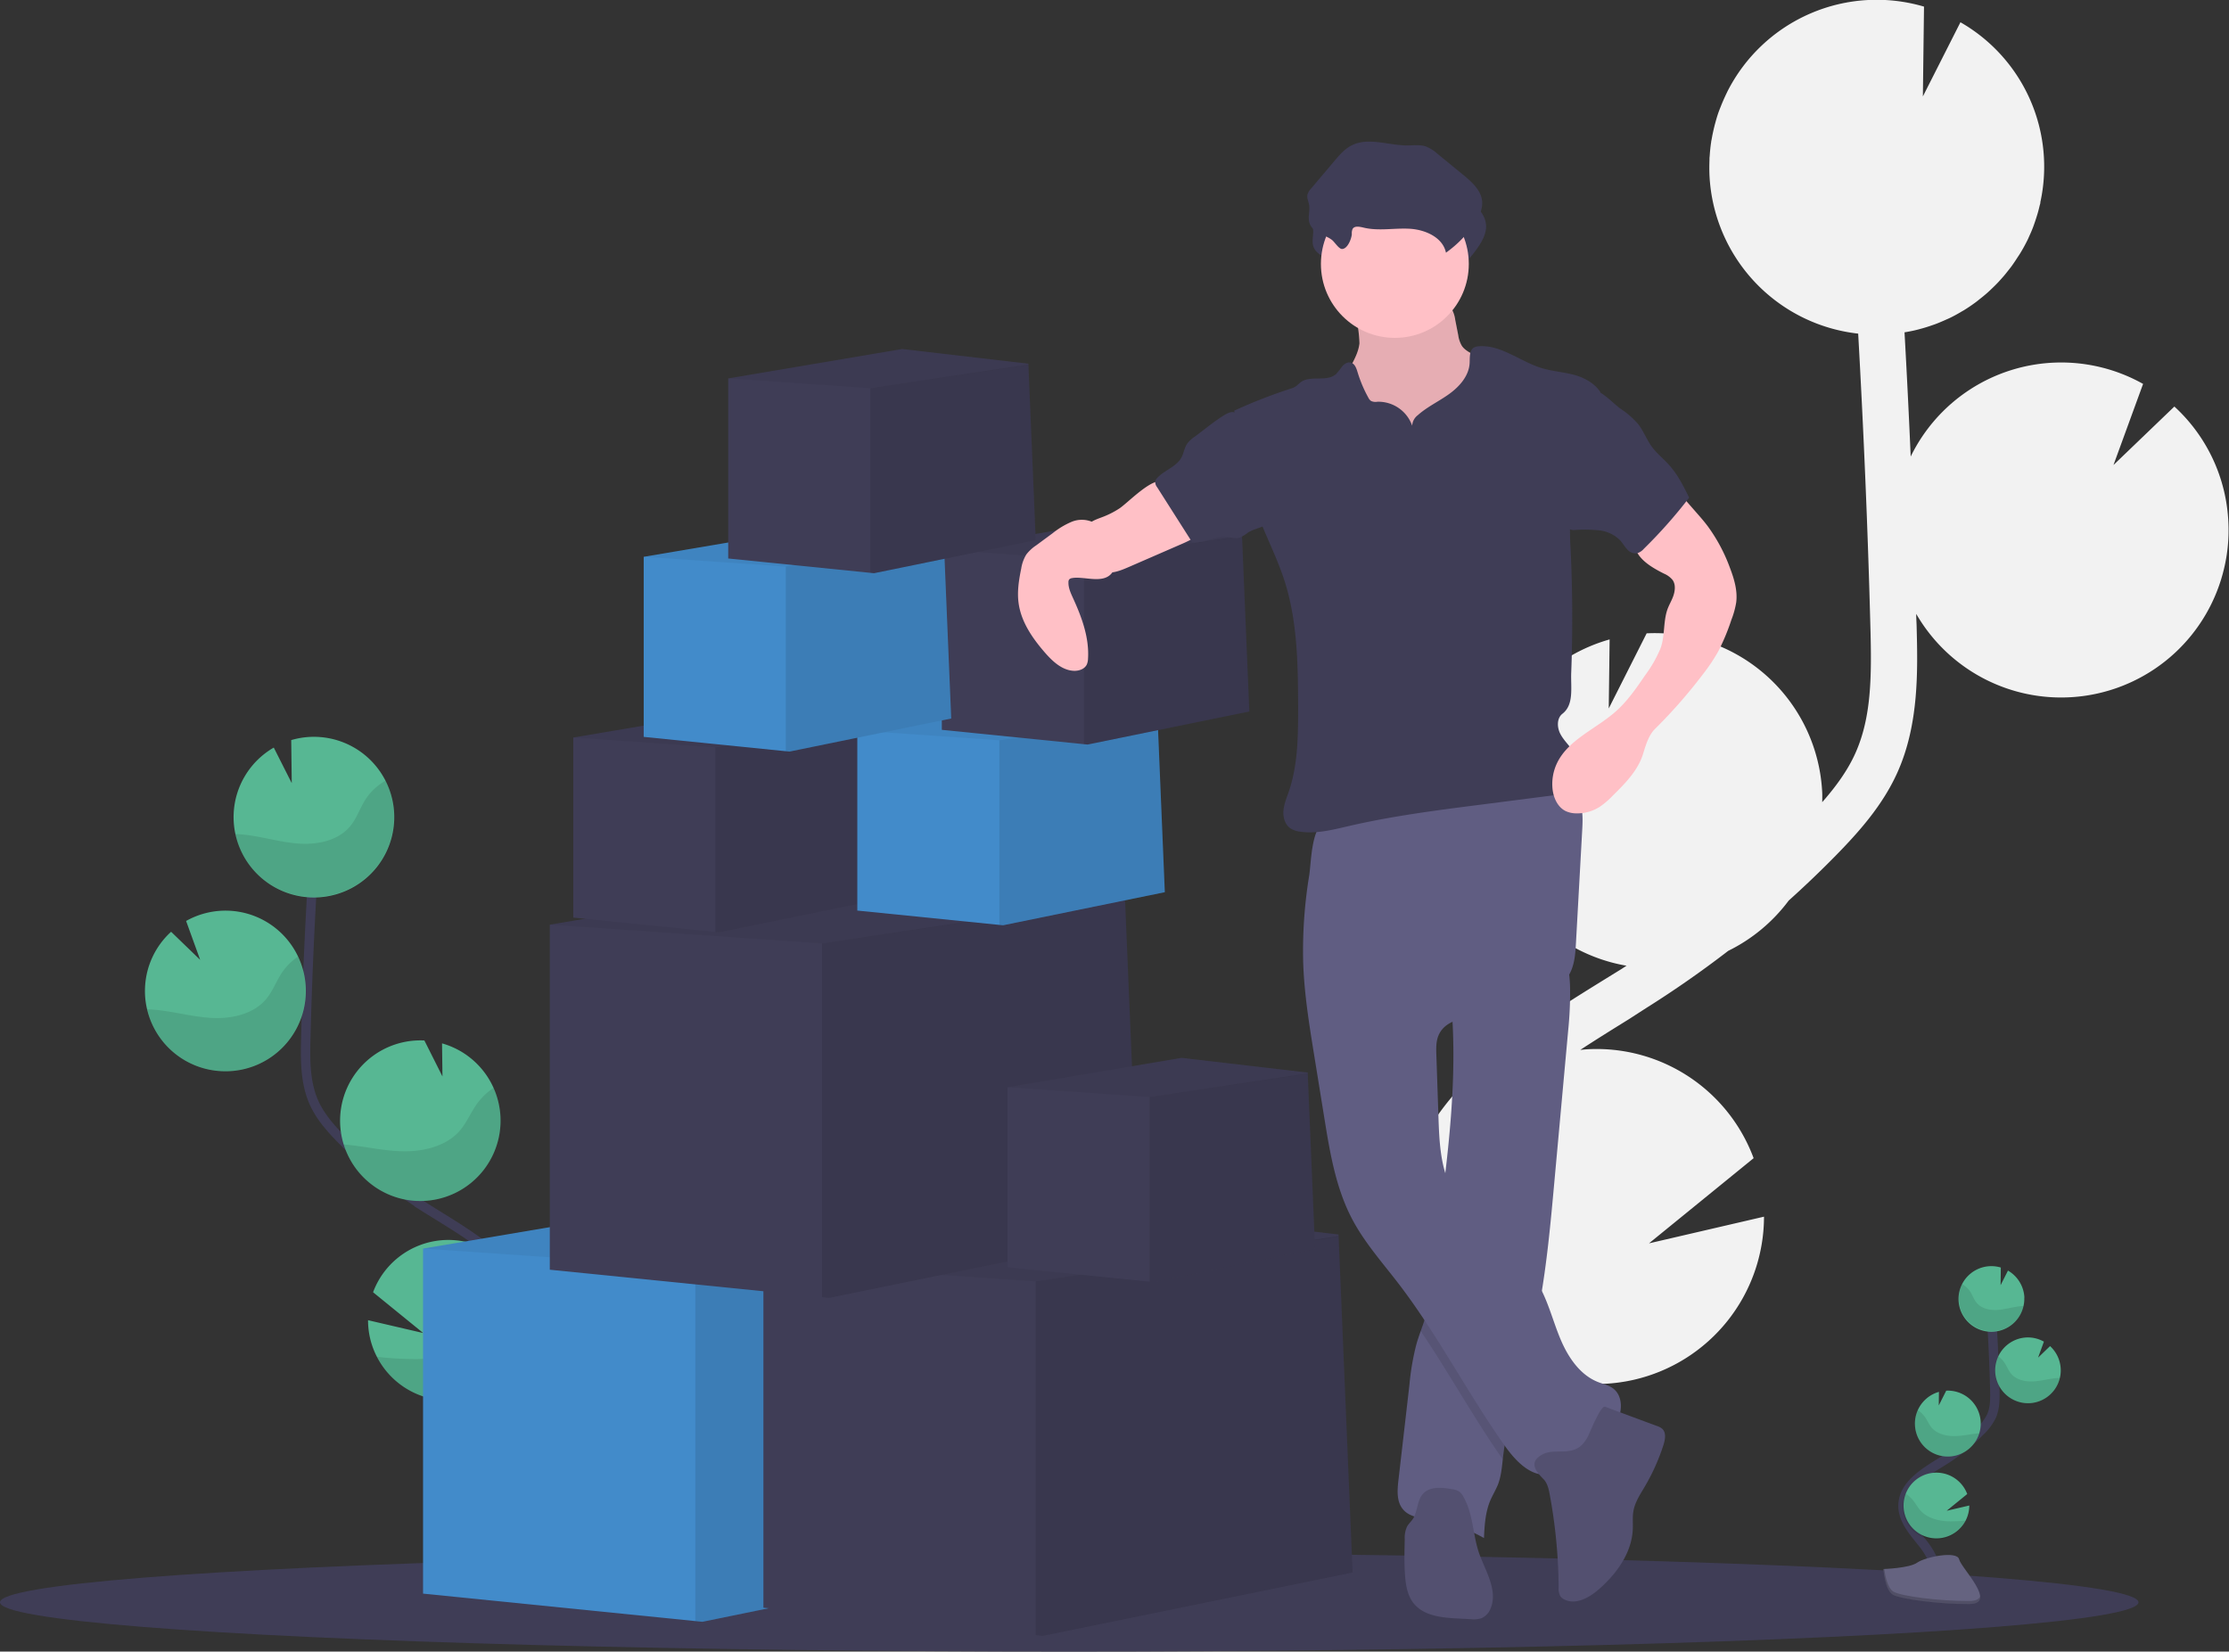 <svg data-name="Layer 1" xmlns="http://www.w3.org/2000/svg" width="949.57" height="703.65"><rect width="100%" height="100%" fill="#333333" stroke="none"/><path d="m683.32 417.43 7.47-4.61c.71-.45 1.41-.93 2.13-1.38a71.35 71.35 0 0 1-59.18-67 70.61 70.61 0 0 1 6.16-32.5 71.47 71.47 0 0 1 45.81-39.52l-.37 29.4 16.15-32a.64.64 0 0 1 .2 0 71.34 71.34 0 0 1 74.59 67.94c.06 1.36 0 2.7 0 4 5.62-6.41 10.72-13.28 14.1-20.81 6.84-15.25 7-32.52 6.43-53.51-1.08-41.6-2.87-83.51-5.21-125.3a71.3 71.3 0 0 1-63.35-67.49c-.1-2.19-.07-4.34 0-6.48 0-.53 0-1.07.08-1.6.14-2.07.33-4.12.65-6.14 0-.34.12-.66.18-1q.44-2.57 1.05-5.08c.16-.62.31-1.25.48-1.87.5-1.82 1-3.61 1.69-5.38.21-.59.46-1.16.68-1.74.51-1.3 1.06-2.58 1.64-3.85.31-.67.61-1.33.94-2 .08-.17.15-.34.24-.51a71.29 71.29 0 0 1 83.76-36.18l-.48 38.26 16-31.6a70.9 70.9 0 0 1 34 76.87h.08c-.11.51-.27 1-.39 1.5-.22.94-.46 1.87-.72 2.8-.34 1.19-.72 2.36-1.11 3.53-.3.87-.59 1.76-.92 2.62-.48 1.26-1 2.49-1.58 3.72-.32.72-.61 1.45-1 2.16q-1.37 2.76-3 5.4c-.37.61-.79 1.19-1.18 1.8a73.61 73.61 0 0 1-2.36 3.49c-.51.7-1.06 1.37-1.6 2.06-.78 1-1.58 2-2.41 2.91-.59.67-1.19 1.33-1.81 2-.87.92-1.77 1.81-2.7 2.69-.61.59-1.23 1.18-1.87 1.74-1.05.93-2.15 1.82-3.26 2.69-.56.44-1.1.9-1.68 1.32q-2.53 1.88-5.23 3.53c-.34.2-.7.37-1 .57-1.5.89-3 1.72-4.61 2.5-.67.33-1.37.62-2.06.93-1.29.58-2.59 1.14-3.92 1.65-.77.29-1.56.56-2.35.83-1.31.45-2.64.86-4 1.23-.8.22-1.59.44-2.4.63-1.46.35-2.95.64-4.45.89-.1 0-.19 0-.29.06q1.48 26.44 2.63 52.91a71.3 71.3 0 0 1 99-30.95l-12.61 34.55 25.94-24.91a71.14 71.14 0 0 1 23 49.26 69.82 69.82 0 0 1-1.81 19.65 71.31 71.31 0 0 1-131.17 19.43c0 1.79.13 3.59.18 5.38.47 18.52 1.06 41.56-8.17 62.14-6.25 13.95-16.32 25.28-26.27 35.43-6.47 6.61-13.18 13-20.06 19.19a71.34 71.34 0 0 1-25.76 21.42q-16.95 13.06-35.1 24.46l-7.35 4.74c-6.79 4.21-13.75 8.53-20.58 13 1.2-.12 2.39-.25 3.61-.3a71.37 71.37 0 0 1 70.24 46.43l-44.58 36.29 49-11.37A71.37 71.37 0 0 1 649.2 582.6c1.1 1.38 2.21 2.75 3.31 4.12 2.19 2.73 4.37 5.44 6.5 8.13 29 36.73 37.08 71.61 22.71 98.2l-17.46-9.44c14-25.88-7-59-20.83-76.46-2.09-2.64-4.23-5.3-6.39-8-18.53-23-39.53-49.12-39-81.13.75-48.2 47.64-77.27 85.28-100.59z" fill="#f2f2f2"/><ellipse cx="455.5" cy="682.65" rx="455.5" ry="21" fill="#3f3d56"/><path d="M823.49 674.82c3-5.51-.4-12.26-4.28-17.18s-8.61-10-8.51-16.29c.14-9 9.69-14.31 17.33-19.08a84.8 84.8 0 0 0 15.55-12.51 22.79 22.79 0 0 0 4.79-6.4c1.57-3.52 1.53-7.52 1.43-11.38q-.5-19.26-1.9-38.48" fill="none" stroke="#3f3d56" stroke-miterlimit="10" stroke-width="4"/><path d="M862.41 552.82a14.06 14.06 0 0 0-7-11.5l-3.14 6.22.09-7.52a14 14 0 0 0-18 14.12 14.016 14.016 0 0 0 28-1.32zM837.38 647.82a14 14 0 1 1 .67-11.3l-8.76 7.13 9.64-2.24a14 14 0 0 1-1.55 6.41zM830.45 620.53a14 14 0 0 1-14.66-13.37 13.8 13.8 0 0 1 1.21-6.39 14.06 14.06 0 0 1 9-7.78l-.07 5.79 3.18-6.3a14.04 14.04 0 0 1 1.31 28.05zM864.52 597.82a14.016 14.016 0 0 1-1.32-28 13.9 13.9 0 0 1 7.52 1.78l-2.48 6.8 5.1-4.9a14 14 0 0 1 4.54 9.69 13.69 13.69 0 0 1-.36 3.86 14 14 0 0 1-13 10.77z" fill="#57b793"/><path d="M860.52 556.52c-3.24.36-6.39 1.37-9.64 1.57s-6.82-.58-8.88-3.11c-1.11-1.36-1.66-3.08-2.6-4.56a10 10 0 0 0-3.53-3.33 14 14 0 1 0 26.24 9.32c-.54.02-1.07.06-1.59.11zM864.52 597.82a14 14 0 0 1-13.35-20 10.4 10.4 0 0 1 2.82 2.83c1 1.51 1.6 3.25 2.78 4.64 2.18 2.57 5.92 3.41 9.31 3.25s6.65-1.11 10-1.42c.46 0 .94-.08 1.41-.09a14 14 0 0 1-12.97 10.79zM830.45 620.53a14 14 0 0 1-14.66-13.37 13.8 13.8 0 0 1 1.21-6.39 11.52 11.52 0 0 1 3 2.85c1.09 1.54 1.77 3.31 3 4.73 2.37 2.64 6.35 3.57 9.94 3.48s6.82-.93 10.28-1.19a14.06 14.06 0 0 1-12.77 9.89zM837.38 647.82a14.028 14.028 0 0 1-25.59-11.5 14.56 14.56 0 0 1 3.08 2.75c1.33 1.63 2.21 3.47 3.76 5 2.87 2.81 7.5 4 11.62 4.08a60.15 60.15 0 0 0 7.13-.33z" opacity=".1"/><path d="M802.33 668.47s11.07-.34 14.41-2.72 17-5.22 17.87-1.4 16.65 19 4.14 19.06-29.06-2-32.39-4-4.03-10.94-4.03-10.94z" fill="#656380"/><path d="M838.97 682.08c-12.5.1-29.06-2-32.39-4-2.53-1.54-3.55-7.09-3.88-9.65h-.37s.7 8.93 4 11 19.88 4.08 32.39 4c3.61 0 4.86-1.32 4.79-3.22-.47 1.13-1.85 1.85-4.54 1.87z" opacity=".2"/><path d="M194.41 643.97c-7.26-13.44 1-29.9 10.44-41.88s21-24.44 20.75-39.71c-.36-21.94-23.64-34.89-42.24-46.52a206.29 206.29 0 0 1-37.93-30.49c-4.57-4.67-9-9.65-11.66-15.61-3.84-8.58-3.74-18.33-3.49-27.73q1.2-47 4.64-93.82" fill="none" stroke="#3f3d56" stroke-miterlimit="10" stroke-width="4"/><path d="M99.55 346.5a34.21 34.21 0 0 1 17.08-28l7.66 15.15-.23-18.34a34.22 34.22 0 1 1-24.51 31.22zM160.57 578.06a34.2 34.2 0 0 0 64.59-14 33.76 33.76 0 0 0-2.23-13.88 34.22 34.22 0 0 0-64 .37l21.37 17.38-23.51-5.47a33.83 33.83 0 0 0 3.78 15.6zM177.46 511.64a34.22 34.22 0 0 0 10.85-67.12l.18 14.09-7.7-15.33h-.09a34.222 34.222 0 0 0-3.19 68.37zM94.4 456.37a34.22 34.22 0 1 0-15.12-64l6 16.57-12.39-11.97a34.06 34.06 0 0 0-11.1 23.62 33.37 33.37 0 0 0 .87 9.42 34.21 34.21 0 0 0 31.74 26.36z" fill="#57b793"/><path d="M104.15 355.62c7.9.87 15.58 3.32 23.5 3.81s16.63-1.4 21.64-7.56c2.7-3.32 4.05-7.52 6.33-11.14a24.28 24.28 0 0 1 8.62-8.11 34.22 34.22 0 1 1-64 22.71c1.33.06 2.63.15 3.91.29zM94.4 456.37a34.24 34.24 0 0 0 32.55-48.8 25.31 25.31 0 0 0-6.88 6.88c-2.44 3.68-3.91 7.93-6.78 11.31-5.33 6.26-14.43 8.31-22.69 7.94s-16.23-2.73-24.45-3.48c-1.14-.1-2.3-.18-3.45-.21a34.21 34.21 0 0 0 31.7 26.36zM177.46 511.64a34.21 34.21 0 0 0 32.82-48.17 27.67 27.67 0 0 0-7.23 7c-2.66 3.75-4.32 8.07-7.43 11.53-5.77 6.43-15.47 8.7-24.22 8.49-8.47-.18-16.63-2.26-25.05-2.91a34.24 34.24 0 0 0 31.11 24.06zM160.57 578.06a34.2 34.2 0 0 0 64.59-14 33.76 33.76 0 0 0-2.23-13.88 34.26 34.26 0 0 0-7.5 6.69c-3.25 4-5.4 8.46-9.16 12.16-7 6.86-18.29 9.7-28.34 10a146.77 146.77 0 0 1-17.36-.97z" opacity=".1"/><path fill="#428bca" d="m431.22 663.95-132 27-3-.3-116-11.7v-147l142-24 103 12 .03.65.01.32 5.96 143.03z"/><path opacity=".1" d="m431.22 663.95-132 27-3-.3v-150.7l129.03-19.35 5.97 143.35z"/><path opacity=".05" d="m425.26 520.92-.04.03-129 19-116-8 142-24 103 12 .03.65.01.32z"/><path fill="#3f3d56" d="m576.22 669.95-132 27-3-.3-116-11.7v-147l142-24 103 12 .03.65.01.32 5.96 143.03z"/><path opacity=".1" d="m576.22 669.95-132 27-3-.3v-150.7l129.03-19.35 5.97 143.35z"/><path opacity=".05" d="m570.26 526.92-.04.03-129 19-116-8 142-24 103 12 .03.65.01.32z"/><path fill="#3f3d56" d="m485.22 525.95-132 27-3-.3-116-11.7v-147l142-24 103 12 .03.65.01.32 5.96 143.03z"/><path opacity=".1" d="m485.22 525.95-132 27-3-.3v-150.7l129.03-19.35 5.97 143.35z"/><path opacity=".05" d="m479.26 382.92-.04.03-129 19-116-8 142-24 103 12 .03.65.01.32z"/><path fill="#3f3d56" d="m560.22 532.11-68.89 14.1-1.57-.16-60.54-6.11v-76.72l74.11-12.53 53.76 6.27.02.34v.16l3.11 74.65z"/><path opacity=".1" d="m560.22 532.11-68.89 14.1-1.57-.16V467.4l67.35-10.1 3.11 74.81z"/><path opacity=".05" d="m557.11 457.46-.02.02-67.33 9.92-60.54-4.18 74.11-12.53 53.76 6.27.02.34v.16z"/><path fill="#3f3d56" d="m375.22 383.11-68.89 14.09-1.57-.15-60.54-6.11v-76.72l74.11-12.53 53.76 6.27.02.34v.16l3.11 74.65z"/><path opacity=".1" d="m375.22 383.11-68.89 14.09-1.57-.15V318.4l67.35-10.1 3.11 74.81z"/><path opacity=".05" d="m372.11 308.46-.02.02-67.33 9.92-60.54-4.18 74.11-12.53 53.76 6.27.02.34v.16z"/><path fill="#428bca" d="m496.22 380.11-68.89 14.09-1.57-.15-60.54-6.11v-76.72l74.11-12.53 53.76 6.27.02.34v.16l3.11 74.65z"/><path opacity=".1" d="m496.22 380.11-68.89 14.09-1.57-.15V315.4l67.35-10.1 3.11 74.81z"/><path opacity=".05" d="m493.11 305.46-.02.02-67.33 9.92-60.54-4.18 74.11-12.53 53.76 6.27.02.34v.16z"/><path fill="#3f3d56" d="m532.22 303.11-68.89 14.09-1.57-.15-60.54-6.11v-76.72l74.11-12.53 53.76 6.27.02.34v.16l3.11 74.65z"/><path opacity=".1" d="m532.22 303.11-68.89 14.09-1.57-.15V238.4l67.35-10.1 3.11 74.81z"/><path opacity=".05" d="m529.11 228.46-.02.02-67.33 9.92-60.54-4.18 74.11-12.53 53.76 6.27.02.34v.16z"/><path d="M579.14 146.27c-.73 6.5-5.69 11.74-7.53 18-2.76 9.45 2 19.6 8.56 27a59.77 59.77 0 0 0 41.62 19.74 17.91 17.91 0 0 0 6.88-.75 14.94 14.94 0 0 0 5.23-3.58c4.92-4.95 7.57-11.8 8.62-18.71s.65-13.94.24-20.91a11.83 11.83 0 0 0-.78-4.22 10.72 10.72 0 0 0-2.71-3.33 63 63 0 0 0-11.65-8.47c-1.8-1-3.73-2-4.88-3.73a12.21 12.21 0 0 1-1.51-4.47l-1.29-6.56a12.86 12.86 0 0 0-1.89-5.32c-2.27-3.06-6.62-3.48-10.43-3.63l-14-.55c-4.35-.17-10.07-1.42-14.32-.56-4 .79-2.65 4.45-1.93 7.77a56.18 56.18 0 0 1 1.77 12.28z" fill="#ffc0c6"/><path d="M579.14 146.27c-.73 6.5-5.69 11.74-7.53 18-2.76 9.45 2 19.6 8.56 27a59.77 59.77 0 0 0 41.62 19.74 17.91 17.91 0 0 0 6.88-.75 14.94 14.94 0 0 0 5.23-3.58c4.92-4.95 7.57-11.8 8.62-18.71s.65-13.94.24-20.91a11.83 11.83 0 0 0-.78-4.22 10.72 10.72 0 0 0-2.71-3.33 63 63 0 0 0-11.65-8.47c-1.8-1-3.73-2-4.88-3.73a12.21 12.21 0 0 1-1.51-4.47l-1.29-6.56a12.86 12.86 0 0 0-1.89-5.32c-2.27-3.06-6.62-3.48-10.43-3.63l-14-.55c-4.35-.17-10.07-1.42-14.32-.56-4 .79-2.65 4.45-1.93 7.77a56.18 56.18 0 0 1 1.77 12.28z" opacity=".1"/><path d="m668.05 439.03-5.94 65.12c-1.55 17.08-3.13 34.23-6.17 51.09-1 5.81-2.28 11.59-3.74 17.32-4.06 15.91-9.95 31.46-11.85 47.77-.06.47-.11 1-.16 1.43-.39 3.6-.73 7.24-2 10.6-1 2.49-2.41 4.76-3.44 7.22-2 4.92-2.32 10.36-2.57 15.69a67.64 67.64 0 0 0-23.29-8c-4-.59-8.35-1-11-4-3-3.26-2.65-8.25-2.15-12.63q2.36-20.4 4.7-40.78a106.28 106.28 0 0 1 3-17.32c.54-1.89 1.19-3.75 1.85-5.61.91-2.56 1.83-5.12 2.52-7.75a93.33 93.33 0 0 0 1.98-12.83c1.61-13.68 3.55-27.33 5.25-41l.09-.72c2.55-20.72 4.49-41.54 3.93-62.41-.08-3.09-.21-6.18-.41-9.28-.28-4.49-.69-6.87 3-9.68 4.11-3.1 9.52-5.27 14.22-7.3 2.53-1.1 30.39-11 31-8.82a54.29 54.29 0 0 1 2 14.22 158.22 158.22 0 0 1-.82 17.67z" fill="#605d82"/><path d="M655.94 555.24c-1 5.81-2.28 11.59-3.74 17.32-4.06 15.91-9.95 31.46-11.85 47.77-.06.47-.11 1-.16 1.43-12.42-17.74-22.88-36.82-35-54.75.91-2.56 1.83-5.12 2.52-7.75a93.33 93.33 0 0 0 2.08-12.91c1.61-13.68 3.55-27.33 5.25-41l.09-.72a42.47 42.47 0 0 0 3 8.41c8.14 16.54 27.48 24.9 36.94 40.73q.47.74.87 1.47z" opacity=".1"/><path d="M555.16 409.82c.41 13.26 2.53 26.41 4.65 39.51l4.37 27c2.39 14.8 4.89 29.89 11.89 43.14 5.24 9.92 12.78 18.38 19.61 27.27 16.78 21.86 29.39 46.63 45.3 69.13 4.63 6.54 11.24 13.62 19.13 12.25 5.18-.89 8.94-5.21 13-8.53 4.8-3.92 10.58-6.79 14.36-11.71s4.52-13.08-.6-16.58c-1.75-1.19-3.88-1.64-5.86-2.4-7.93-3-13.07-10.76-16.33-18.6s-5.25-16.25-9.6-23.54c-9.46-15.83-28.81-24.19-36.95-40.74-4.56-9.26-5-20-5.34-30.27l-.89-26.31c-.1-2.88-.17-5.87 1-8.5 3.11-7 12.51-7.66 20.13-8.55a68.75 68.75 0 0 0 24.67-7.78c4.39-2.37 8.67-5.39 11-9.79 2.14-4 2.43-8.71 2.68-13.25l2.64-47.69c.23-4.1.43-8.35-1-12.19-3.63-9.66-15.83-12.82-26.14-12.36-19.18.86-36.88 9.11-55 14.69-4.49 1.38-9 2.62-13.63 3.55-4 .81-9 .48-12.84 1.78-6.88 2.32-6.71 17.38-7.68 23.62a198.29 198.29 0 0 0-2.57 36.85z" fill="#605d82"/><path d="M657.51 630.14c1.69 1.71 2.24 4.21 2.68 6.57a224.15 224.15 0 0 1 3.8 39.71 6.58 6.58 0 0 0 .71 3.6 4.59 4.59 0 0 0 1.87 1.5c4.89 2.33 10.56-.92 14.64-4.49 7.55-6.61 13.94-15.49 14.37-25.52.11-2.58-.18-5.19.27-7.74.66-3.78 2.87-7.07 4.81-10.37a88.05 88.05 0 0 0 8-17.82c.74-2.34 1.24-5.28-.6-6.91a6.43 6.43 0 0 0-2.17-1.13l-22.1-8.2c-1.92-.71-6.68 11.52-7.43 12.86-1.85 3.27-3.69 5.12-7.4 5.88s-8.29-.34-11.83 1.55c-6 3.19-3.01 7.1.38 10.51zM623.43 637.69a6.73 6.73 0 0 0-1.68-2.13 7.53 7.53 0 0 0-3.39-1.15c-4.2-.72-9.18-1.19-12.09 1.94-2.72 2.93-2.25 7.7-4.52 11-.72 1-1.7 1.9-2.32 3a11.26 11.26 0 0 0-1 5.38c-.12 5.09-.24 10.2.12 15.28.29 4.26 1 8.73 3.67 12.07 4.28 5.36 12 6.13 18.84 6.47l5.55.29a11 11 0 0 0 4.54-.42 7.45 7.45 0 0 0 3.92-4.31c2.89-7.18-1.68-14.91-4.5-22.11-3.25-8.29-2.67-17.48-7.14-25.31z" fill="#535070"/><path d="M577.54 109.62a4.53 4.53 0 0 1 .31-2.14c.81-1.43 2.93-1 4.53-.64 6.43 1.62 13.21.15 19.84.53s14.09 3.69 15.42 10.19A48.21 48.21 0 0 0 629.87 105c1.84-2.75 3.44-5.9 3.19-9.2-.36-4.76-4.35-8.32-8-11.34l-11-9a16.71 16.71 0 0 0-4.94-3.14c-2.54-.87-5.32-.45-8-.45-8 0-16.58-3.65-23.71 0-3 1.53-5.23 4.16-7.39 6.72l-9.83 11.64a6.21 6.21 0 0 0-1.58 2.67c-.28 1.42.45 2.82.71 4.25.46 2.6-.66 5.38.2 7.88 1.43 4.14 6.47 4.73 9.55 7.11 1.14.88 2.94 3.89 4.31 3.85 2.41-.05 4.09-4.45 4.16-6.37z" fill="#3f3d56"/><circle cx="594.22" cy="112.45" r="31.5" fill="#ffc0c6"/><path d="M601.6 181.38a15.26 15.26 0 0 0-14.81-10.22 4.45 4.45 0 0 1-2.74-.35 3.79 3.79 0 0 1-1.13-1.4 55.73 55.73 0 0 1-4.59-10.86c-.5-1.67-1.19-3.64-2.88-4.07-1.36-.35-2.75.53-3.66 1.6a35 35 0 0 1-2.62 3.29c-4 3.54-11 .31-15.19 3.56-.69.53-1.26 1.21-2 1.7a9.1 9.1 0 0 1-2.31 1 221.38 221.38 0 0 0-23.88 9.33c2.8 16.84 5.66 34 12.22 49.75 3.12 7.5 6.65 14.85 9.15 22.58 5.54 17.13 5.78 35.46 5.85 53.47 0 12.32 0 24.9-4 36.56-.9 2.64-2 5.26-2.25 8s.57 5.84 2.82 7.48a9.51 9.51 0 0 0 4.35 1.53c6.91 1 13.87-.82 20.67-2.4 18.23-4.22 36.83-6.64 55.38-9l31.1-4a18.19 18.19 0 0 0 6.44-1.67c5.69-3.11 6.23-11.67 2.69-17.11-1.69-2.61-4.08-4.75-5.51-7.51s-1.54-6.64.91-8.55c5-3.9 3.5-11.13 3.74-17.45q1-26.52-.27-53a103.72 103.72 0 0 1-.18-11c.35-6.22 1.89-12.31 3.43-18.36l9.45-37.2c-2.47-3.9-7.2-6.38-11.67-7.5s-9.14-1.45-13.55-2.82c-9-2.8-17.08-9.9-26.51-9.24a4.85 4.85 0 0 0-2.06.5c-2.12 1.21-1.79 4.27-1.92 6.71-.3 5.41-4.28 9.92-8.66 13.09s-9.4 5.47-13.43 9.08a6 6 0 0 0-2.38 4.48z" fill="#3f3d56"/><path d="M476.79 216.67a37 37 0 0 1-6.62 3.41c-2.2.87-4.55 1.56-6.35 3.08a10.05 10.05 0 0 0-2.21 2.73 12.13 12.13 0 0 0 11.18 18.07c2.89-.15 5.62-1.32 8.27-2.47l22.22-9.67c3.76-1.63 7.82-3.53 9.6-7.23a1.74 1.74 0 0 0 .22-1.15 1.89 1.89 0 0 0-.92-1 49.77 49.77 0 0 1-12.93-12.2c-.91-1.24-2-4.16-3.32-4.91-4.7-2.61-15.37 8.9-19.14 11.34zM714.31 208.82l8.19 9.36c1.76 2 3.52 4 5.12 6.16a71.67 71.67 0 0 1 9.38 17.67c1.78 4.67 3.26 9.65 2.64 14.61a36 36 0 0 1-2.05 7.43 91.86 91.86 0 0 1-5.57 13.4 76.26 76.26 0 0 1-6.23 9.37 219.1 219.1 0 0 1-20.77 23.75c-2.8 2.77-4 7.26-5.19 11-2.25 6.91-7.6 12.3-12.77 17.4a35.19 35.19 0 0 1-5.49 4.72 17.8 17.8 0 0 1-10 2.84 11 11 0 0 1-4.49-.93c-3.54-1.68-5.34-5.77-5.71-9.67a20.7 20.7 0 0 1 1.72-10.36c4.7-10.41 16.77-14.92 25.3-22.52 5-4.45 8.83-10.05 12.61-15.58a54.05 54.05 0 0 0 6.37-11.17c1.9-5.09 1.16-11.11 2.83-16.27.7-2.19 2-4.16 2.71-6.33s.95-4.74-.38-6.61a9.55 9.55 0 0 0-3.71-2.72c-5.45-2.76-11.55-6.32-12.59-12.35a13.22 13.22 0 0 1 2.44-9.43 39 39 0 0 1 6.87-7.2c2.37-2.14 6.38-4.51 8.77-6.57z" fill="#ffc0c6"/><path d="M471.53 229.73c-1.44-2.92-3.25-5.9-6.17-7.35a11.36 11.36 0 0 0-9 0 34.12 34.12 0 0 0-7.88 4.76l-7.06 5.21a17.37 17.37 0 0 0-4.19 3.87 16.11 16.11 0 0 0-2.18 6c-1 4.87-1.81 9.88-1.11 14.81 1.12 8 5.92 14.92 11.2 21 3.3 3.78 7.38 7.6 12.4 7.77 2.17.07 4.58-.79 5.48-2.76a6.83 6.83 0 0 0 .49-2.46c.54-8.88-2.64-17.55-6.34-25.64-1-2.2-2.08-4.48-2-6.89a1.86 1.86 0 0 1 .3-1.16 1.94 1.94 0 0 1 1.2-.59c5.07-1 13.81 2.94 17.36-2.69 2.3-3.72-.86-10.57-2.5-13.88z" fill="#ffc0c6"/><path d="M575.88 99.71a4.66 4.66 0 0 1 .32-2.14c.81-1.44 2.93-1 4.53-.64 6.43 1.62 13.21.15 19.84.53s14.08 3.69 15.42 10.19a48.53 48.53 0 0 0 12.23-12.56c1.84-2.76 3.44-5.91 3.19-9.21-.36-4.76-4.36-8.32-8-11.33l-11-9a16.66 16.66 0 0 0-4.93-3.14c-2.55-.87-5.32-.45-8-.45-8 0-16.58-3.65-23.71 0-3 1.53-5.23 4.16-7.39 6.72l-9.84 11.64a6.23 6.23 0 0 0-1.57 2.67c-.28 1.42.45 2.82.71 4.25.46 2.6-.66 5.38.2 7.87 1.43 4.15 6.47 4.74 9.55 7.12 1.14.88 2.94 3.89 4.31 3.85 2.37-.05 4.05-4.45 4.14-6.37zM508.98 186.03a13.06 13.06 0 0 0-3.3 3.07c-1.15 1.75-1.39 4-2.38 5.8-2.12 3.94-7.09 5.35-10.18 8.58a3.19 3.19 0 0 0-1 1.68 3.71 3.71 0 0 0 .83 2.42l14.94 23.48c5 .44 9.74-2.68 14.72-2.26 1.85.15 3.76.79 5.54.24a16.1 16.1 0 0 0 3.55-2.17c3-1.88 6.92-2.1 9.41-4.57s2.7-6.1 2.67-9.47a37.37 37.37 0 0 0-.89-8.7c-2.2-9-9.09-15.94-13.41-23.92-2.11-3.89-3.25-6.16-7.7-3.49s-8.59 6.23-12.8 9.31zM690.39 174.16a35.07 35.07 0 0 1 7.52 6.58c2.27 2.93 3.56 6.53 5.75 9.53s5 5.16 7.4 7.84c3.65 4.06 6.12 9 8.54 13.91a208.6 208.6 0 0 1-19.32 21.8 6.19 6.19 0 0 1-2.94 1.92 4.71 4.71 0 0 1-4.14-1.69c-1.08-1.12-1.84-2.52-2.87-3.69a14.75 14.75 0 0 0-9.13-4.41 62.72 62.72 0 0 0-10.35-.15 4 4 0 0 1-2.21-.37 3.65 3.65 0 0 1-1.2-1.38c-4-6.88-2.75-15.52-1.32-23.38l3.27-18a40.44 40.44 0 0 1 2.73-10c1.24-2.65 4-7.15 7.42-6.35s7.96 5.76 10.85 7.84z" fill="#3f3d56"/><path fill="#428bca" d="m405.22 306.11-68.89 14.09-1.57-.15-60.54-6.11v-76.72l74.11-12.53 53.76 6.27.02.34v.16l3.11 74.65z"/><path opacity=".1" d="m405.22 306.11-68.89 14.09-1.57-.15V241.4l67.35-10.1 3.11 74.81z"/><path opacity=".05" d="m402.11 231.46-.02.02-67.33 9.92-60.54-4.18 74.11-12.53 53.76 6.27.02.34v.16z"/><path fill="#3f3d56" d="m441.22 230.11-68.89 14.1-1.57-.16-60.54-6.11v-76.72l74.11-12.53 53.76 6.27.02.34v.16l3.11 74.65z"/><path opacity=".1" d="m441.22 230.11-68.89 14.1-1.57-.16V165.4l67.35-10.1 3.11 74.81z"/><path opacity=".05" d="m438.11 155.46-.02.02-67.33 9.92-60.54-4.18 74.11-12.53 53.76 6.27.02.34v.16z"/></svg>